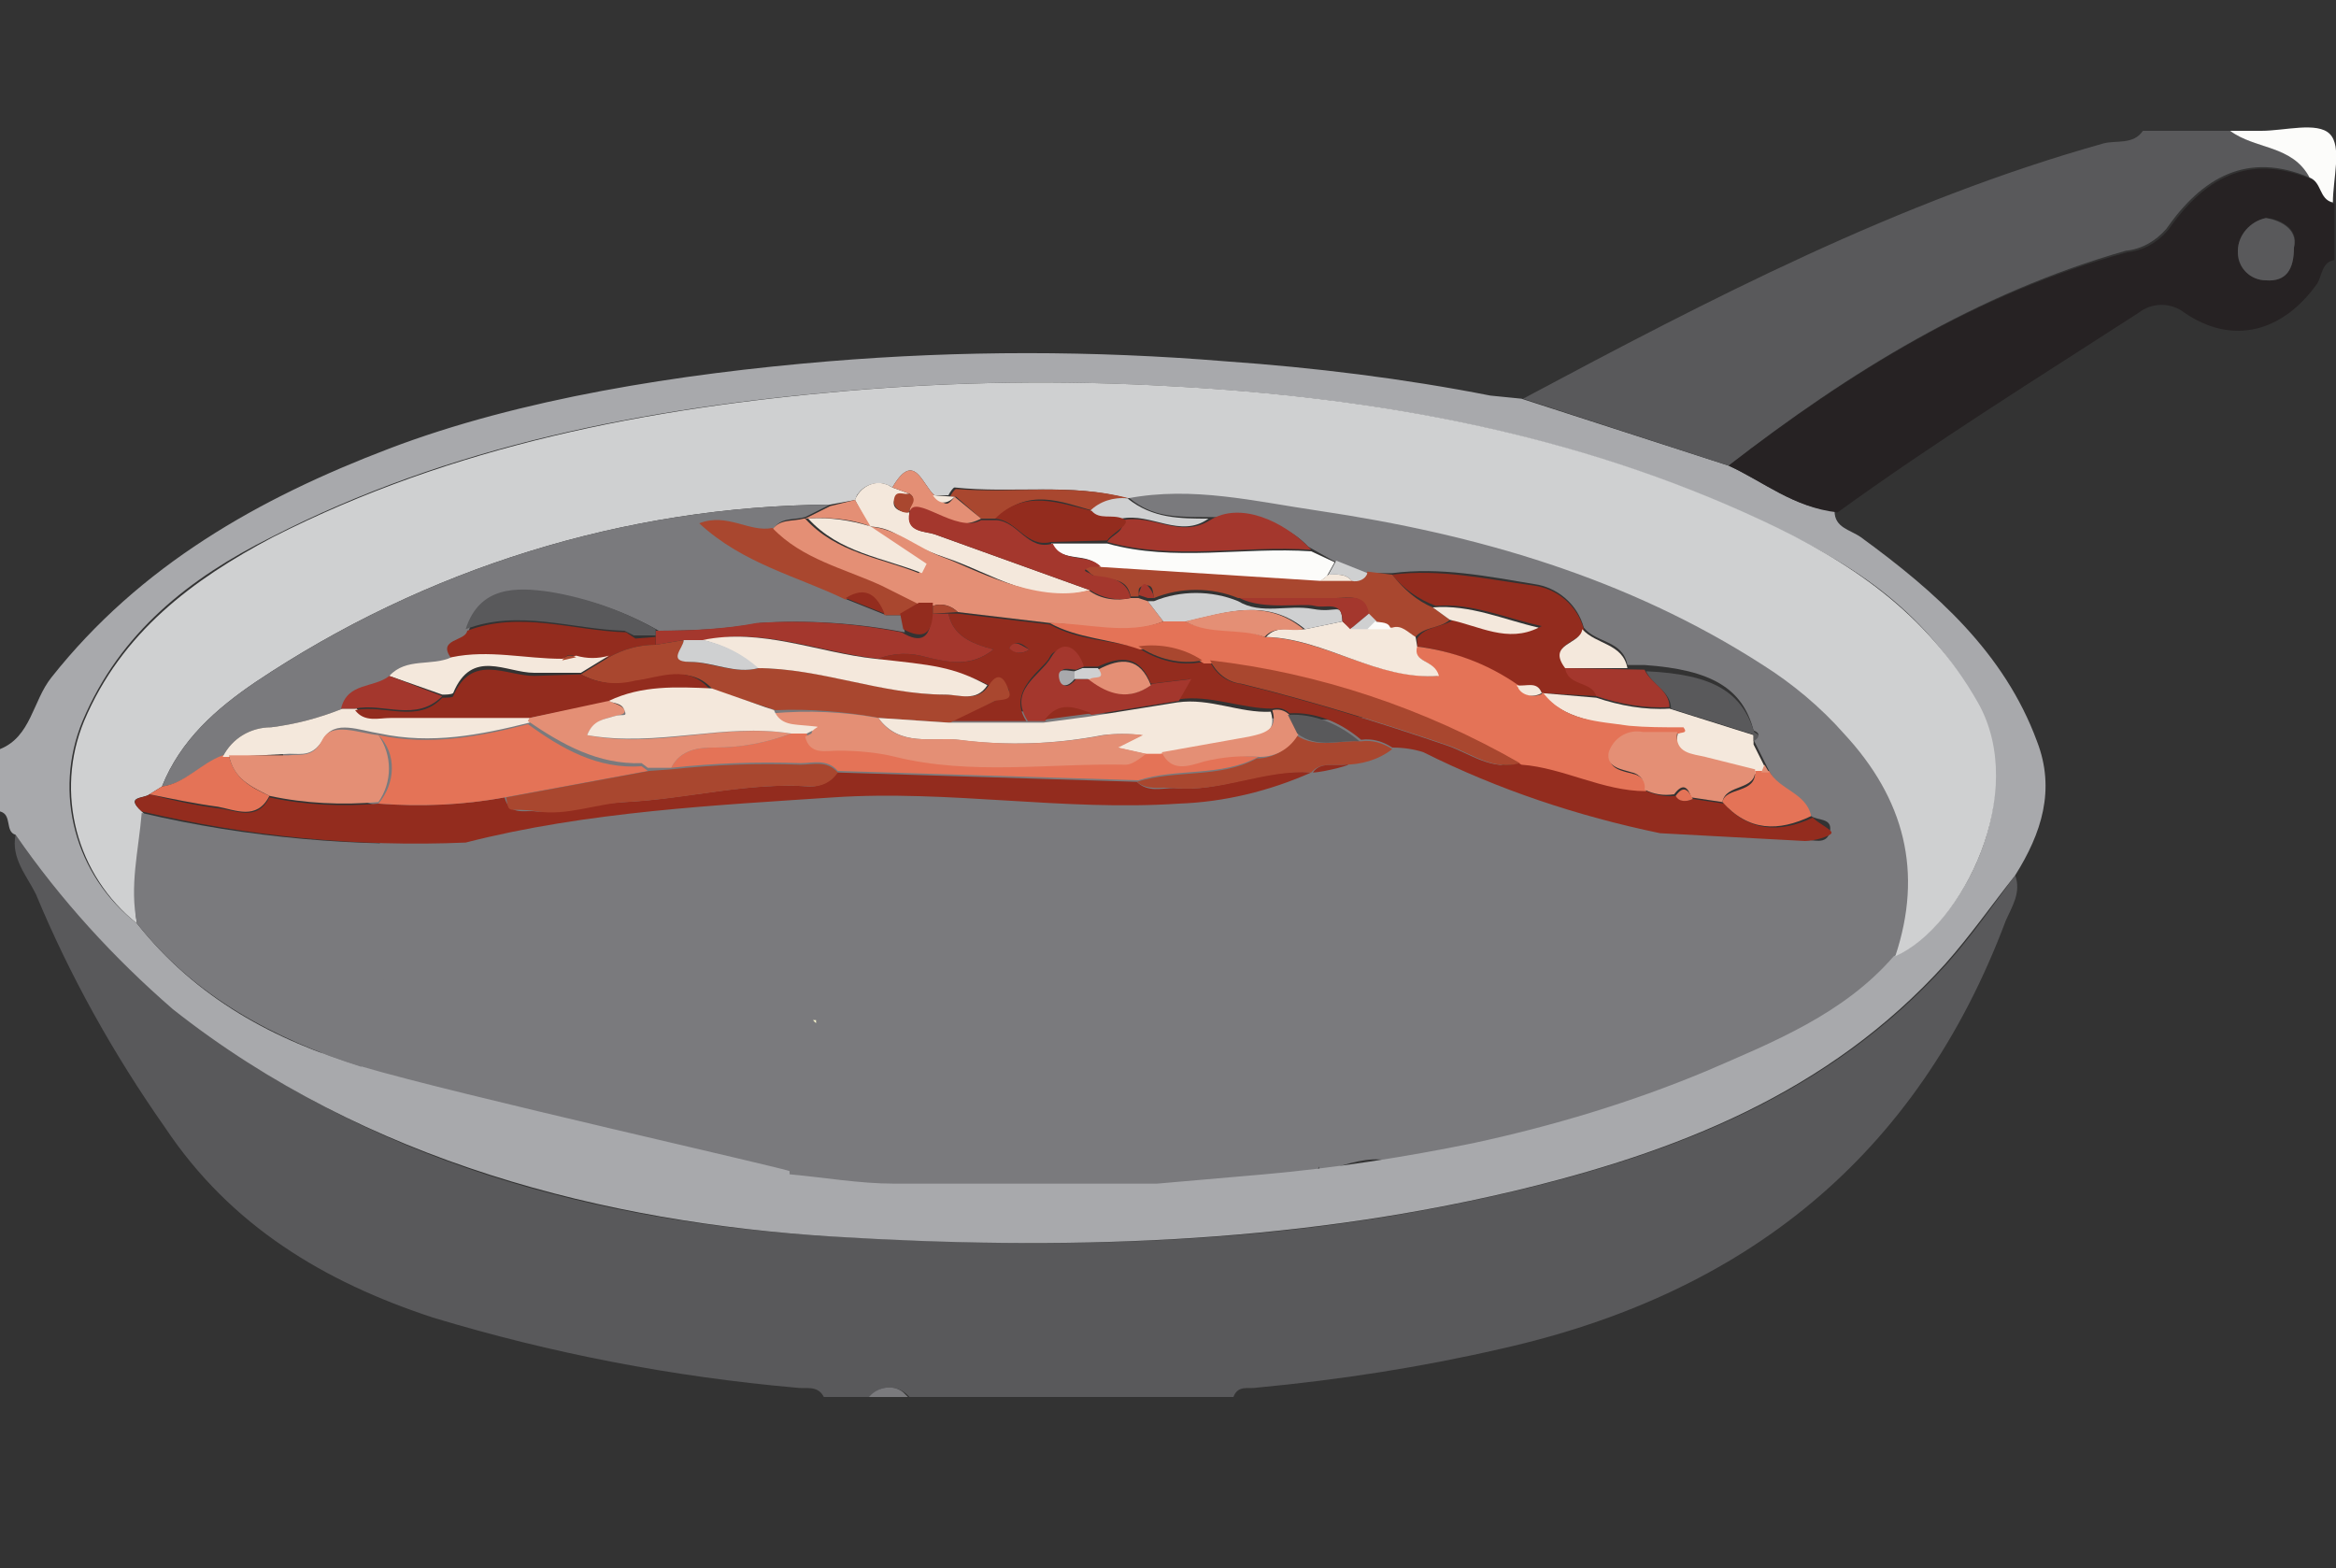 <?xml version="1.0" encoding="utf-8"?>
<!-- Generator: Adobe Illustrator 21.0.2, SVG Export Plug-In . SVG Version: 6.00 Build 0)  -->
<svg version="1.1" id="Layer_1" xmlns="http://www.w3.org/2000/svg" xmlns:xlink="http://www.w3.org/1999/xlink" x="0px" y="0px"
	 viewBox="0 0 150 100.7" style="enable-background:new 0 0 150 100.7;" xml:space="preserve">
<rect x="0" y="0" width="150" height="100.7" fill="#333333" stroke="none"/>
<style type="text/css">
	.st0{fill:#7A7A7D;}
	.st1{fill:#59595B;}
	.st2{fill:#A8A9AC;}
	.st3{fill:#262223;}
	.st4{fill:#FCFCFA;}
	.st5{fill:#CFD0D1;}
	.st6{fill:#FBF9CF;}
	.st7{fill:#932C1E;}
	.st8{fill:#F4E8DC;}
	.st9{fill:#E47357;}
	.st10{fill:#A9472F;}
	.st11{fill:#E48F75;}
	.st12{fill:#A4372D;}
</style>
<title>Artboard 1</title>
<g>
	<path class="st0" d="M72.3,31.8c4.2-0.8,8.2,0.2,12.3,0.8c10.1,1.6,19.8,4.3,28.5,9.9c1.9,1.2,3.7,2.7,5.2,4.4
		c3.8,4.2,6.2,9.1,4.5,14.5c-3.3,3.7-8,6-12.4,7.9c-4.9,2.1-10,3.8-15.2,5c-0.4,2.1-3,2.9-4.9,0.9c-1.9-2-5.7,0.7-5.6-0.3
		c-1.2,4.1-68.9,2.9-64-9.6c0.4-0.9,4.1-12.1,4.3-13.3c-32.3-10,60.5-5.5,60.5-5.8c4-1.4,16.8,6.2,21.1,7.1l9.2,0.6
		c0.6,0,1.5,0.4,1.7-0.5c0.2-0.9-0.8-0.7-1.2-1c-0.4-0.3-2.1-1.7-2.7-2.9l-0.3-0.6l-0.7-1.4c0.3-0.2,0.5-0.4,0-0.6l0,0
		c-0.7-2.7-2.7-3.9-7-4.2h-1.1c-0.3-1.6-2-1.4-2.8-2.4c-0.4-1.5-1.7-2.6-3.2-2.8c-3-0.5-6-1.1-9.1-0.7h-1.8l-2-0.8L84,35.1
		c-1.8-1.9-4.2-1.9-6.6-1.9C75,33.2,73.8,33.1,72.3,31.8L72.3,31.8z"/>
	<path class="st1" d="M129.4,56.2c0.4,1.1-0.2,2-0.6,2.9c-5.7,15.2-16.8,24-32.4,27.5c-5.2,1.2-10.4,2-15.7,2.5
		c-0.5,0.1-1.2-0.2-1.5,0.6H58.4c-0.6-0.7-1.6-0.8-2.2-0.3c-0.1,0.1-0.2,0.2-0.3,0.3h-3c-0.4-0.8-1.2-0.5-1.8-0.6
		c-7.9-0.7-15.7-2.2-23.3-4.5c-7-2.3-13-5.9-17.2-12.2c-3.3-4.7-6.1-9.7-8.3-15c-0.6-1.2-1.6-2.3-1.3-3.8c2.9,4.2,6.3,7.9,10.2,11.2
		c12.4,9.8,27,13.7,42.4,14.6c15.4,0.9,29.2,0.5,43.6-2.9c10.5-2.5,20.3-6.3,27.8-14.6C126.6,60.1,128,58.1,129.4,56.2z"/>
	<path class="st2" d="M129.4,56.2c-1.5,1.9-2.9,3.9-4.5,5.7c-7.5,8.3-17.3,12.1-27.8,14.6c-14.4,3.4-29,3.8-43.6,2.9
		c-14.6-0.9-30-4.8-42.4-14.6c-3.8-3.3-7.2-7-10.1-11.2c-0.7-0.2-0.2-1.3-1-1.5v-4c2-0.8,2.1-3.1,3.3-4.6C9,36.3,16.6,32,25,28.8
		c8.4-3.2,18.6-4.8,28.2-5.6c8.5-0.7,17-0.7,25.5,0c5.7,0.4,11.4,1.1,17,2.2l2,0.2l13.3,4.3c2.2,1,4.2,2.7,6.8,2.9
		c0,1.1,1,1.2,1.7,1.7c4.8,3.5,9.2,7.4,11.3,13.1C132,50.7,131.1,53.5,129.4,56.2z M74.3,76l6.9-0.6c4.5-0.4,9-1.1,13.4-2
		c5.1-1.1,10.1-2.6,14.9-4.6c4.4-1.9,8.9-3.7,12.1-7.4c4.3-1.9,8.7-10.1,5.3-16.3c-3.4-6.2-8.3-9.1-13.9-11.7
		c-12-5.6-24.8-7.9-37.9-8.6c-6.9-0.4-13.9-0.3-20.8,0.3c-12.9,1.1-25.4,3.5-36.9,9.4c-5.2,2.6-9.7,6.1-12.1,11.8
		c-1.9,4.6-0.5,9.9,3.5,13c3.8,4.8,8.8,7.5,14.5,9.2s27.5,6.6,27.4,6.7v0.2c2.2,0.2,4.5,0.6,6.7,0.6L74.3,76z"/>
	<path class="st1" d="M111,29.9l-13.2-4.3c12-6.4,24.1-12.7,37.3-16.4c0.8-0.2,1.9,0.1,2.5-0.8h5.6c1.6,1.2,4.1,0.9,5.1,3
		c-4-1.7-6.9,0-9.2,3.3c-0.7,0.8-1.6,1.3-2.6,1.4C127,18.8,118.7,23.9,111,29.9z"/>
	<path class="st3" d="M111,29.9c7.8-6,16-11.1,25.6-13.7c1-0.1,1.9-0.6,2.6-1.4c2.3-3.3,5.1-5,9.2-3.3c0.8,0.3,0.6,1.4,1.5,1.6v3.6
		c-0.8,0.1-0.8,1-1.1,1.5c-2.2,3.1-5.4,4-8.5,1.9c-0.9-0.7-2.1-0.7-3,0c-6.5,4.2-13.1,8.3-19.3,12.8C115.2,32.6,113.2,30.9,111,29.9
		z M147.3,15.9c0.4-1.3-1.1-1.9-1.8-1.9c-1,0.2-1.8,1.1-1.8,2.1c-0.1,1,0.7,1.8,1.7,1.9c0,0,0.1,0,0.1,0
		C146.8,18.1,147.3,17.3,147.3,15.9z"/>
	<path class="st4" d="M149.8,13c-0.9-0.2-0.7-1.3-1.5-1.6c-1.1-2.1-3.5-1.8-5.1-3h2c1.5,0,3.6-0.6,4.4,0.2S149.8,11.5,149.8,13z"/>
	<path class="st0" d="M55.8,89.7c0.6-0.7,1.6-0.8,2.2-0.3c0.1,0.1,0.2,0.2,0.3,0.3H55.8z"/>
	<path class="st5" d="M8.8,59.3c-3.9-3.1-5.3-8.4-3.4-13c2.4-5.7,7-9.1,12.1-11.8c11.6-5.9,24.1-8.3,36.9-9.4
		c6.9-0.6,13.9-0.7,20.8-0.3c13.1,0.7,25.9,3,37.9,8.6c5.6,2.6,10.6,5.9,13.9,11.7s-1,14.4-5.3,16.3c1.8-5.4,0.6-10.1-3.3-14.3
		c-1.5-1.7-3.3-3.2-5.2-4.4c-8.7-5.6-18.4-8.4-28.5-9.9c-4.1-0.6-8.1-1.6-12.3-0.8c-3.7-1-7.4-0.3-11.1-0.7c-0.1,0-0.3,0.3-0.4,0.5
		H60c-0.8-0.7-1.3-2.9-2.7-0.5c-0.7-0.5-1.7-0.3-2.2,0.4c-0.1,0.1-0.1,0.2-0.2,0.4l-1.6,0.3c-13.2,0.1-26,4.1-36.9,11.4
		c-2.5,1.7-4.8,3.7-6,6.7L9.6,51c-0.4,0.3-1.6,0.1-0.5,1.1S8.3,56.9,8.8,59.3z"/>
	<path class="st0" d="M29.9,54.1c-2.5,3.9-5.4,7.5-6.3,12.2l-0.4,2.2c-5.6-1.8-10.7-4.5-14.4-9.2c-0.5-2.4,0.1-4.7,0.3-7.1
		C15.9,53.8,22.9,54.4,29.9,54.1z"/>
	<path class="st6" d="M52.4,65.5h-0.2l0.2,0.2C52.4,65.7,52.4,65.6,52.4,65.5z"/>
	<path class="st1" d="M147.3,15.9c0,1.4-0.5,2.2-1.8,2.1c-1,0-1.8-0.8-1.8-1.8c0,0,0-0.1,0-0.1c0-1,0.8-1.9,1.8-2.1
		C146.2,14.1,147.6,14.6,147.3,15.9z"/>
	<path class="st0" d="M10.4,50.5c1.2-3,3.5-5,6-6.7c10.9-7.3,23.7-11.3,36.9-11.4l-1.6,0.8c-0.7,0.2-1.5,0-2,0.7
		c-0.5,0.7-3-0.9-4.7-0.3c2.9,2.5,6.3,3.3,9.4,4.9l2.5,1h1l0.2,1.1C55,40,51.9,39.8,48.8,40c-2.1,0.4-4.3,0.5-6.5,0.5
		c-2.1-1.2-4.4-2-6.8-2.4c-2.1-0.4-4.5-0.4-5.4,2.4c-0.1,0.7-2,0.5-1,1.8c-1.3,0.6-2.9,0-4,1.2c-1.1,1.2-2.7,0.4-3.1,2
		c-1.5,0.6-3,1-4.6,1.2c-1.3,0-2.5,0.7-3.1,1.9C12.9,49,12,50.3,10.4,50.5z"/>
	<path class="st7" d="M29.9,54.1c-7,0.3-14-0.4-20.8-2c-1.1-1,0.2-0.8,0.5-1.1c1.5,0.4,2.9,0.7,4.4,0.9c1.1,0.1,2.5,0.9,3.3-0.7
		c2.3,0.5,4.7,0.6,7,0.4c2.7,0.2,5.4,0.1,8.1-0.4c0.3,1.2,1.3,0.8,2,0.9c0.7,0.1,3.8-0.5,5.7-0.6c4-0.2,7.9-1.3,11.9-1
		c0.7,0,1.3-0.3,1.7-0.9L73,50.2c0.7,0.7,1.6,0.4,2.4,0.4c3,0.3,5.8-1.3,8.8-1c-2.7,1.2-5.6,1.9-8.5,2c-7.4,0.5-14.8-0.9-22.2-0.4
		S37.7,52.1,29.9,54.1z"/>
	<path class="st8" d="M54.9,32.1c0.3-0.8,1.2-1.3,2-1c0.1,0,0.2,0.1,0.4,0.2l1.1,0.4c-0.4,0.1-0.9,0-1,0.5c-0.1,0.5,0.5,0.7,1,0.7
		l0,0c-0.2,1.3,1,1.2,1.6,1.4l10,3.6c-3.5,1-6.3-1.1-9.3-2.1s-3-1.9-4.9-2L54.9,32.1z"/>
	<path class="st9" d="M17.3,51.1c-0.8,1.6-2.2,0.9-3.3,0.7c-1.5-0.2-2.9-0.5-4.4-0.8l0.8-0.5c1.5-0.2,2.5-1.5,3.9-2h0.4
		C15,50,16.2,50.6,17.3,51.1z"/>
	<path class="st10" d="M72.5,32L72.5,32c-0.8-0.1-1.7,0.2-2.3,0.8c-2.1-0.6-4.2-1.5-6.2,0.5h-1l-1.6-1.4H61c0.1-0.2,0.3-0.5,0.4-0.5
		C65,31.7,68.8,31,72.5,32z"/>
	<path class="st11" d="M61.3,31.9l1.7,1.4c-1.7,0.9-3.1-0.3-4.6-0.5l0,0c0-0.4,0.5-0.8,0-1.1l-1.1-0.4c1.4-2.4,1.9-0.2,2.7,0.5
		C60.8,32.5,60.8,32.5,61.3,31.9z"/>
	<path class="st11" d="M54.9,32.1l1,1.7l0,0c-1.3-0.5-2.7-0.6-4.1-0.5h-0.1l1.6-0.8L54.9,32.1z"/>
	<path class="st8" d="M61.3,31.9c-0.5,0.5-1,0.5-1.4-0.1L61.3,31.9L61.3,31.9z"/>
	<path class="st7" d="M106.6,53.5c-5.3-1.1-10.4-2.8-15.2-5.2c-0.6-0.2-1.3-0.3-2-0.3c-0.6-0.4-1.3-0.6-2-0.5
		c-1.3-1.1-2.9-1.8-4.6-1.7c-0.3-0.3-0.7-0.4-1.1-0.3c-2,0-4-0.9-6-0.6l0.7-1.3l-2.5,0.3c-0.7-1.8-1.9-1.8-3.4-1.1h-1
		c-0.4-1.3-1.8-1.3-2.1-0.6c-0.3,0.7-2.8,2.1-1.5,4.1h-5l3-1.3c0.3-0.2,1,0,0.9-0.6C64.7,43.8,64,44,63.5,44
		c-2.2-1.2-4.8-0.9-7.1-1.7c1-0.4,2.1-0.4,3.1-0.1c1.4,0.3,2.8,0.7,4.3-0.5c-1.5-0.4-2.6-0.9-2.9-2.3h0.6l5.9,0.7
		c1.8,1,3.8,1,5.7,1.5c1.2,0.8,2.7,1.2,4.1,0.9h0.5c0.4,0.8,1.1,1.3,1.9,1.4c4.5,1.1,9,2.5,13.4,4c1.4,0.5,2.8,1.6,4.5,1.1
		s5.2,1.7,8,1.7c0.6,0.3,1.4,0.5,2.1,0.4c0.3,0.4,0.7,0.4,1.1,0.2l2,0.3c1.6,1.8,3.6,1.9,5.7,0.9c0.4,0.4,1.3,0.8,1.2,1
		c-0.1,0.2-1.1,0.5-1.7,0.5L106.6,53.5z M66.1,41.7c-0.4-0.3-0.8-0.7-1.3-0.1C65.2,42,65.7,42,66.1,41.7z"/>
	<path class="st7" d="M89.4,36.9c3.1-0.4,6.1,0.3,9.1,0.7c1.5,0.2,2.8,1.3,3.2,2.8c-0.2,0.9-2.4,0.9-1.1,2.5c1.3,1.6,1.7,0.8,2,1.8
		L99,44.5l0,0c-0.3-0.8-1.1-0.3-1.6-0.5c-1.9-1.3-4.1-2.2-6.4-2.5V41c0.5-0.8,1.6-0.7,2.3-1.2c0.7-0.5,3.7,1.5,5.7,0.4
		c-2.3-0.5-4.5-1.5-6.8-1.3C91.1,38.5,90.1,37.8,89.4,36.9z"/>
	<path class="st10" d="M89.4,36.9c0.7,0.9,1.6,1.7,2.6,2.1l1.1,0.8c-0.7,0.6-1.7,0.4-2.3,1.2c-0.6,0.8-0.8-0.8-1.5-0.6
		c-0.7,0.2-0.6-0.5-1-0.5l-0.5-0.5c-0.2-1.3-1.2-1-2-1h-6.3c-1.7-0.7-3.7-0.7-5.4,0c-0.1-0.4,0-0.9-0.6-0.8s-0.3,0.5-0.4,0.7h-0.5
		c-0.3-1.6-1.9-0.8-2.6-1.5c-0.7-0.7-0.8-0.1-0.1-0.5h0.7l14.2,0.9h2c0.4,0.1,0.9-0.1,1-0.5L89.4,36.9z"/>
	<path class="st4" d="M84.8,37.3l-14.2-0.9c-0.8-1-2.4-0.2-3.1-1.5h3.6c4.3,1.2,8.7,0.2,13.1,0.5l1.5,0.7L85.2,37L84.8,37.3z"/>
	<path class="st8" d="M99,44.5l3.5,0.3c1.5,0.5,3.1,0.8,4.7,0.7l5.4,1.7l0,0v0.6l0.7,1.4l-0.2,0.5h-0.4l-3.2-0.8
		c-0.8-0.2-2-0.2-1.8-1.6s0.5-0.1,0.3-0.4h-0.2c-1.1,0-2.2,0-3.3-0.1C102.5,46.3,100.4,46.2,99,44.5z"/>
	<path class="st12" d="M84.2,35.3c-4.4-0.3-8.8,0.7-13.1-0.5c0.3-0.5,1.1-0.6,1-1.4c1.9-0.4,3.7,1.2,5.6,0
		C79.6,32.2,82.4,33.4,84.2,35.3z"/>
	<path class="st1" d="M112.7,47.2l-5.4-1.7c0-1.1-1.2-1.5-1.6-2.4C110,43.3,111.9,44.4,112.7,47.2z"/>
	<path class="st9" d="M112.7,49.5h0.9c0.6,1.2,2.4,1.4,2.7,2.9c-2.1,1-4,1-5.7-0.9C110.8,50.5,112.8,51,112.7,49.5z"/>
	<path class="st12" d="M105.6,43c0.4,0.9,1.6,1.3,1.6,2.4c-1.6,0.1-3.2-0.2-4.7-0.7c-0.3-1-1.8-0.6-2-1.8L105.6,43L105.6,43z"/>
	<path class="st8" d="M104.5,42.9h-4c-1.2-1.6,1-1.5,1.1-2.5C102.5,41.4,104.2,41.3,104.5,42.9z"/>
	<path class="st5" d="M77.6,33.3c-1.8,1.3-3.7-0.4-5.6,0s-1.4,0.1-2-0.5c0.6-0.6,1.5-0.9,2.4-0.8C74,33.3,75.8,33.3,77.6,33.3z"/>
	<path class="st5" d="M85.3,36.9l0.5-0.9l2,0.8c-0.1,0.4-0.6,0.6-1,0.5C86.4,36.8,85.8,36.9,85.3,36.9z"/>
	<path class="st11" d="M113.6,49.6h-0.5l0.2-0.5L113.6,49.6z"/>
	<path class="st1" d="M112.6,47.6V47C113.1,47.2,112.9,47.4,112.6,47.6z"/>
	<path class="st10" d="M87.4,47.6c0.7-0.1,1.4,0.1,2,0.5c-0.9,0.7-2,1-3.1,1c-0.7,0.1-1.5-0.2-2.1,0.5l0,0c-3-0.2-5.8,1.3-8.8,1
		c-0.8-0.1-1.7,0.2-2.4-0.4c2.5-0.8,5.3-0.2,7.7-1.5c1.1,0,2-0.6,2.5-1.5C84.6,48.1,86,47.5,87.4,47.6z"/>
	<path class="st7" d="M84.3,49.6c0.5-0.7,1.3-0.4,2.1-0.5C87.2,49,85,49.6,84.3,49.6z"/>
	<path class="st4" d="M52.4,65.5L52.4,65.5z"/>
	<path class="st11" d="M72.6,38.4h0.5l0.6,0.2l1,1.3c-2.4,1-4.9,0.2-7.3,0.1l-5.9-0.7c-0.4-0.4-1-0.6-1.6-0.4H59l-2.4-1.2
		c-2.4-1.1-5-1.7-7-3.7c0.5-0.7,1.3-0.5,2-0.7h0.1c2,2.2,4.8,2.5,7.3,3.5l0.3-0.6l-3.6-2.4l0,0c1.9,0.1,3.2,1.4,4.9,2
		c1.7,0.6,5.9,3,9.3,2.1C70.7,38.5,71.7,38.6,72.6,38.4z"/>
	<path class="st12" d="M60.9,39.4c0.3,1.4,1.4,1.9,2.9,2.3c-1.5,1.2-3,0.8-4.3,0.5c-1-0.3-2.1-0.3-3.1,0.1c-3.7-0.4-7.3-2-11.1-1.2
		h-1.4l-1.8,0.3v-0.9c2.2,0,4.4-0.1,6.5-0.5c3.1-0.2,6.2,0,9.3,0.6c1.3,0.8,1.9,0.3,1.9-1.2L60.9,39.4z"/>
	<path class="st8" d="M14.7,48.6h-0.4c0.6-1.2,1.8-1.9,3.1-1.9c1.6-0.2,3.1-0.6,4.6-1.2h0.9c0.6,0.8,1.6,0.5,2.3,0.5H34
		c0,0.1,0,0.3,0,0.4c-3.2,0.8-6.3,1.4-9.6,0.7c-1.3-0.2-2.9-0.9-3.6,0.3c-0.7,1.2-1.4,1-2.2,1L14.7,48.6z"/>
	<path class="st7" d="M42.1,40.9v0.5c-1.1,0-2.1,0.3-3,0.8c-0.7,0.2-1.4,0.2-2.1,0c-0.3-0.2-0.6-0.2-0.8,0.1c0,0,0,0.1-0.1,0.1
		c-2.4,0-4.7-0.6-7.1-0.1c-1-1.3,0.9-1.1,1-1.8c3.4-1.3,6.8,0,10.2,0.1l0.6,0.4L42.1,40.9z"/>
	<path class="st10" d="M49.6,33.9c1.9,2,4.6,2.6,7,3.7l2.4,1.2l-1.2,0.7h-1c-0.5-1.2-1.2-1.8-2.5-1c-3.1-1.5-6.6-2.3-9.4-4.9
		C46.7,32.9,48.1,34.2,49.6,33.9z"/>
	<path class="st1" d="M40.1,40.5c-3.4-0.1-6.8-1.4-10.2-0.1c0.9-2.8,3.3-2.7,5.4-2.4c2.4,0.4,4.7,1.2,6.8,2.4v0.4h-1.4L40.1,40.5z"
		/>
	<path class="st8" d="M29,42.2c2.4-0.5,4.7,0.1,7.1,0.1l0.9-0.2c0.7,0.2,1.4,0.2,2.1,0l-1.8,1.1h-3c-1.8,0-4-1.6-5.2,1.3
		c-0.1,0.1-0.5,0.1-0.7,0.1L25,43.4C26.1,42.2,27.7,42.8,29,42.2z"/>
	<path class="st12" d="M25,43.4l3.4,1.3c-1.7,1.7-3.8,0.4-5.6,0.8h-0.9C22.3,43.8,24,44.2,25,43.4z"/>
	<path class="st7" d="M57.8,39.4l1.2-0.7h0.9v0.5c0,1.5-0.6,1.9-1.9,1.2L57.8,39.4z"/>
	<path class="st7" d="M54.3,38.4c1.3-0.8,2-0.2,2.5,1L54.3,38.4z"/>
	<path class="st9" d="M24.3,47.2c3.3,0.7,6.5,0.1,9.6-0.7c2.2,1.6,4.5,2.9,7.3,2.7l0.4,0.3l-9.2,1.7c-2.7,0.5-5.4,0.6-8.1,0.4
		C25.4,50.3,25.5,48.4,24.3,47.2z"/>
	<path class="st9" d="M80.8,48.6c-2.4,1.3-5.2,0.7-7.7,1.5l-19.3-0.6c-0.7-0.8-1.6-0.5-2.4-0.5c-2.8-0.1-5.5,0-8.3,0.3
		c0.6-1.2,1.8-1.3,2.8-1.3c1.7,0,3.3-0.3,4.9-0.9h1c0.3,1.2,1.3,0.9,2.1,0.9c1.2,0,2.5,0.1,3.7,0.4c4.9,1.2,9.9,0.4,14.8,0.5
		c0.4,0,0.8-0.5,1.3-0.7h1c0.6,1.3,1.7,0.9,2.6,0.6C78.4,48.5,79.6,48.5,80.8,48.6z"/>
	<path class="st11" d="M24.3,47.2c0.9,1.3,0.9,3,0,4.3c-2.3,0.2-4.7,0.1-7-0.4c-1.2-0.6-2.3-1.1-2.6-2.6h3.8c0.8-0.1,1.6,0.2,2.2-1
		C21.3,46.3,23.1,47.1,24.3,47.2z"/>
	<path class="st10" d="M43.1,49.4c2.8-0.3,5.5-0.4,8.3-0.3c0.8,0,1.7-0.3,2.4,0.5c-0.4,0.6-1,0.9-1.7,0.9c-4-0.3-7.9,0.8-11.9,1
		c-1.9,0.1-3.8,0.9-5.7,0.6c-1.9-0.3-1.8,0.3-2-0.9l9.2-1.7L43.1,49.4z"/>
	<path class="st12" d="M72.6,38.4c-0.9,0.2-1.8,0-2.6-0.5l-10-3.6c-0.6-0.2-1.9-0.1-1.6-1.4c0.3-1.3,3,1.4,4.6,0.5h1
		c1.4,0.1,2,2,3.6,1.5c0.6,1.3,2.3,0.6,3.1,1.5H70c-0.7,0.3-0.1,0.3,0.1,0.5C70.3,37.1,72.3,36.8,72.6,38.4z"/>
	<path class="st10" d="M58.4,31.7c0.6,0.4,0,0.8,0,1.1s-1.1,0-1-0.7C57.5,31.4,58,31.8,58.4,31.7z"/>
	<path class="st7" d="M67.5,34.8c-1.6,0.4-2.2-1.4-3.6-1.5c1.9-1.9,4.1-1,6.2-0.5c0.5,0.6,1.3,0.2,2,0.5c0.7,0.3-0.7,0.9-1,1.4
		L67.5,34.8z"/>
	<path class="st8" d="M55.9,33.8l3.6,2.4l-0.3,0.6c-2.5-1-5.3-1.3-7.3-3.5C53.3,33.2,54.6,33.4,55.9,33.8z"/>
	<path class="st9" d="M67.4,40c2.4,0,4.9,0.8,7.3-0.1h1.4c1.6,0.8,3.5,0.3,5.1,1c3.8,0.1,7.1,2.7,11.1,2.5c-0.2-1.1-1.6-0.8-1.4-1.9
		c2.4,0.3,4.6,1.1,6.6,2.5c0.2,0.6,0.9,0.8,1.4,0.6c0.1,0,0.1-0.1,0.2-0.1l0,0c1.4,1.8,3.5,1.8,5.5,2.1c1.1,0.1,2.2,0.1,3.3,0.1h0.2
		c0.3,0.4-0.1,0.3-0.3,0.4h-2.2c-1-0.2-1.9,0.4-2.2,1.3c-0.2,1,0.8,1.1,1.5,1.3c0.5,0.1,0.9,0.6,0.8,1.1c-2.8,0-5.3-1.5-8-1.7
		c-6.1-3.5-12.9-5.7-19.9-6.5h-0.5c-1.2-0.8-2.7-1.1-4.1-0.9C71.2,41,69.2,41,67.4,40z"/>
	<path class="st10" d="M37.3,43.3l1.8-1.1c0.9-0.5,1.9-0.8,3-0.8l1.8-0.3c0,0.5-0.9,1.4,0.4,1.4s2.9,0.8,4.4,0.4
		c4.1,0,8,1.7,12.1,1.7c0.9,0,2,0.5,2.7-0.6c0.7-1.1,1.1-0.2,1.3,0.4c0.2,0.6-0.5,0.5-0.9,0.6L61,46.4l-4.5-0.3
		c-2.2-0.4-4.5-0.6-6.7-0.5l-4-1.3c-1.4-1.6-3.2-0.8-4.8-0.6C39.8,44.1,38.4,43.9,37.3,43.3z"/>
	<path class="st8" d="M56.4,46.1l4.5,0.3H67l3-0.4l5.6-0.9c2.1-0.3,4,0.7,6,0.6c0.4,1.3-0.5,1.6-1.5,1.7l-5.6,1h-1L71.7,48l1.6-0.8
		c-0.8-0.1-1.7-0.1-2.5,0c-3.1,0.6-6.2,0.7-9.3,0.3C59.9,47.3,57.8,48,56.4,46.1z"/>
	<path class="st8" d="M63.4,44c-0.7,1.1-1.8,0.6-2.7,0.6c-4.1,0-8-1.7-12.1-1.7c-1-0.9-2.2-1.5-3.5-1.8c3.8-0.8,7.4,0.8,11.1,1.2
		C59.9,42.7,61.2,42.8,63.4,44z"/>
	<path class="st10" d="M77.7,42.4c7,0.8,13.8,3.1,19.9,6.6c-1.7,0.5-3.1-0.6-4.5-1.1c-4.4-1.5-8.9-2.9-13.4-4
		C78.8,43.8,78.1,43.2,77.7,42.4z"/>
	<path class="st11" d="M105.6,50.7c0.1-0.5-0.3-1-0.8-1.1c-0.6-0.2-1.7-0.3-1.5-1.3c0.3-0.9,1.2-1.5,2.2-1.3h2.2
		c-0.2,1.4,1,1.4,1.8,1.6l3.2,0.8c0.1,1.4-1.9,0.9-2.1,2.1l-2-0.3c-0.2-0.6-0.5-1-1.1-0.2C106.8,51.1,106.2,51,105.6,50.7z"/>
	<path class="st12" d="M75.7,45l-5.6,0.9c-1.1-0.5-2.1-0.8-3,0.4H66c-1.3-2,0.8-2.9,1.5-4.1c0.7-1.2,1.7-0.7,2.1,0.6L69.1,43
		c-0.4,0-1.1-0.3-1,0.5c0.1,0.8,0.6,0.6,1,0.1h1c1.2,1,2.5,1.4,3.9,0.3l2.5-0.3L75.7,45z"/>
	<path class="st11" d="M74.6,48.3l5.6-1c0.9-0.2,1.9-0.4,1.5-1.7c0.4-0.1,0.8,0,1.1,0.3l0.6,1.2c-0.5,0.9-1.4,1.5-2.5,1.5
		c-1.2-0.1-2.4,0-3.6,0.3C76.3,49.2,75.2,49.6,74.6,48.3z"/>
	<path class="st11" d="M73.9,44c-1.4,1-2.7,0.6-3.9-0.3c-1.2-0.9,1.1,0.1,0.5-0.7C72,42.2,73.2,42.2,73.9,44z"/>
	<path class="st1" d="M83.3,47.1l-0.6-1.2c1.7-0.1,3.3,0.6,4.6,1.7C86,47.5,84.6,48.1,83.3,47.1z"/>
	<path class="st10" d="M73.1,41.5c1.4-0.2,2.9,0.1,4.1,0.9C75.8,42.7,74.3,42.3,73.1,41.5z"/>
	<path class="st12" d="M66.1,41.7c-0.4,0.3-1,0.3-1.3-0.1C65.2,41,65.6,41.5,66.1,41.7z"/>
	<path class="st5" d="M70.5,42.9c0.6,0.8-0.3,0.5-0.5,0.7h-1v-0.5l0.5-0.2H70.5z"/>
	<path class="st9" d="M107.6,51.1c0.5-0.7,0.8-0.4,1.1,0.2C108.3,51.5,107.8,51.5,107.6,51.1z"/>
	<path class="st10" d="M59.9,39.4v-0.5c0.6-0.2,1.2,0,1.6,0.4L59.9,39.4L59.9,39.4z"/>
	<path class="st8" d="M91,41.5c-0.3,1.1,1.1,0.8,1.4,1.9c-4,0.3-7.3-2.4-11.1-2.5c0.7-0.8,1.7-0.4,2.5-0.5l2.4-0.5l0.5,0.4h2.7
		c0.6-0.2,1,0.3,1.5,0.6L91,41.5z"/>
	<path class="st8" d="M93.1,39.8L92,39c2.4-0.2,4.6,0.8,6.8,1.3C96.8,41.3,95,40.2,93.1,39.8z"/>
	<path class="st8" d="M99,44.5c-0.5,0.3-1.2,0.2-1.5-0.3c0-0.1-0.1-0.1-0.1-0.2C98,44.1,98.7,43.7,99,44.5z"/>
	<path class="st5" d="M86.2,39.9l-2.4,0.5c-2.4-2-5-1.1-7.6-0.5h-1.5l-1-1.3h0.4c1.7-0.7,3.7-0.7,5.4,0c1.5,0.9,3.2,0.2,4.8,0.5
		C85.9,39.4,86.1,38.6,86.2,39.9z"/>
	<path class="st12" d="M86.2,39.9c0-1.4-1.1-0.8-1.8-1c-0.7-0.2-3.3,0.3-4.8-0.5h6.3c0.8,0,1.8-0.3,2,1l-1.2,1L86.2,39.9z"/>
	<path class="st8" d="M85.3,36.9c0.5,0,1.1-0.1,1.5,0.4h-2L85.3,36.9z"/>
	<path class="st12" d="M74.1,38.4h-0.4l-0.6-0.2c0.1-0.3,0.2-0.7,0.4-0.7S74.1,38.1,74.1,38.4z"/>
	<path class="st5" d="M86.7,40.4l1.2-1l0.5,0.5l-0.5,0.5H86.7z"/>
	<path class="st4" d="M87.8,40.4l0.5-0.5c0.4,0.1,0.9,0,1,0.5H87.8z"/>
	<path class="st5" d="M45.2,41.1c1.3,0.3,2.5,0.9,3.5,1.8c-1.5,0.4-2.9-0.4-4.4-0.4s-0.4-0.9-0.4-1.4L45.2,41.1z"/>
	<path class="st7" d="M37.3,43.3c1.1,0.6,2.3,0.7,3.5,0.4c1.6-0.2,3.4-1.1,4.8,0.6c-2.2-0.1-4.5-0.2-6.6,0.8l-5,1h-8.9
		c-0.8,0-1.7,0.3-2.3-0.5c1.9-0.4,4,0.9,5.6-0.8c0.2,0,0.7,0,0.7-0.1c1.2-2.8,3.4-1.3,5.2-1.3L37.3,43.3z"/>
	<path class="st11" d="M34,46.1l5.1-1.1c0.4,0.2,0.9,0.3,1,0.6c0.1,0.3-0.4,0.3-0.7,0.4s-1.3,0.2-1.7,1.2c4.4,0.9,8.8-0.8,13.1-0.1
		c-1.6,0.6-3.2,0.9-4.9,0.9c-1,0-2.2,0.1-2.8,1.3h-1.5L41.2,49c-2.8,0.1-5.1-1.2-7.3-2.7C33.9,46.2,34,46.2,34,46.1z"/>
	<path class="st10" d="M37,42.2l-0.9,0.2C36.3,42.1,36.6,42,37,42.2C36.9,42.2,37,42.2,37,42.2z"/>
	<path class="st12" d="M40.1,40.5l0.6,0.4L40.1,40.5z"/>
	<path class="st11" d="M56.4,46.1c1.3,1.9,3.5,1.2,5.2,1.4c3.1,0.4,6.2,0.3,9.3-0.3c0.8-0.1,1.7-0.1,2.5,0L71.8,48l1.8,0.4
		c-0.4,0.3-0.9,0.7-1.3,0.7c-4.9-0.1-9.9,0.7-14.8-0.5c-1.2-0.3-2.5-0.4-3.7-0.4c-0.8,0-1.8,0.3-2.1-0.9l0.4-0.2
		c0.2-0.4-0.2-0.3-0.3-0.3c-0.1,0-1.7,0-2.2-1C51.9,45.6,54.2,45.7,56.4,46.1z"/>
	<path class="st8" d="M49.7,45.6c0.4,1,1.3,0.9,2.2,1c0.9,0.1,0.6,0,0.3,0.3l-0.4,0.2h-1c-4.3-0.7-8.6,0.9-13.1,0.1
		c0.4-1,1.1-1,1.7-1.2c0.6-0.2,0.9,0.1,0.7-0.4c-0.2-0.5-0.7-0.4-1-0.6c2.1-1,4.3-0.9,6.6-0.8L49.7,45.6z"/>
	<path class="st11" d="M76.1,39.9c2.6-0.6,5.2-1.5,7.6,0.5c-0.8,0.2-1.8-0.3-2.5,0.5C79.6,40.3,77.7,40.8,76.1,39.9z"/>
	<path class="st7" d="M67.1,46.2c0.9-1.2,1.9-0.8,3-0.4L67.1,46.2z"/>
	<path class="st2" d="M69,43.1v0.5c-0.4,0.5-0.9,0.6-1-0.1S68.6,43.1,69,43.1z"/>
</g>
</svg>
